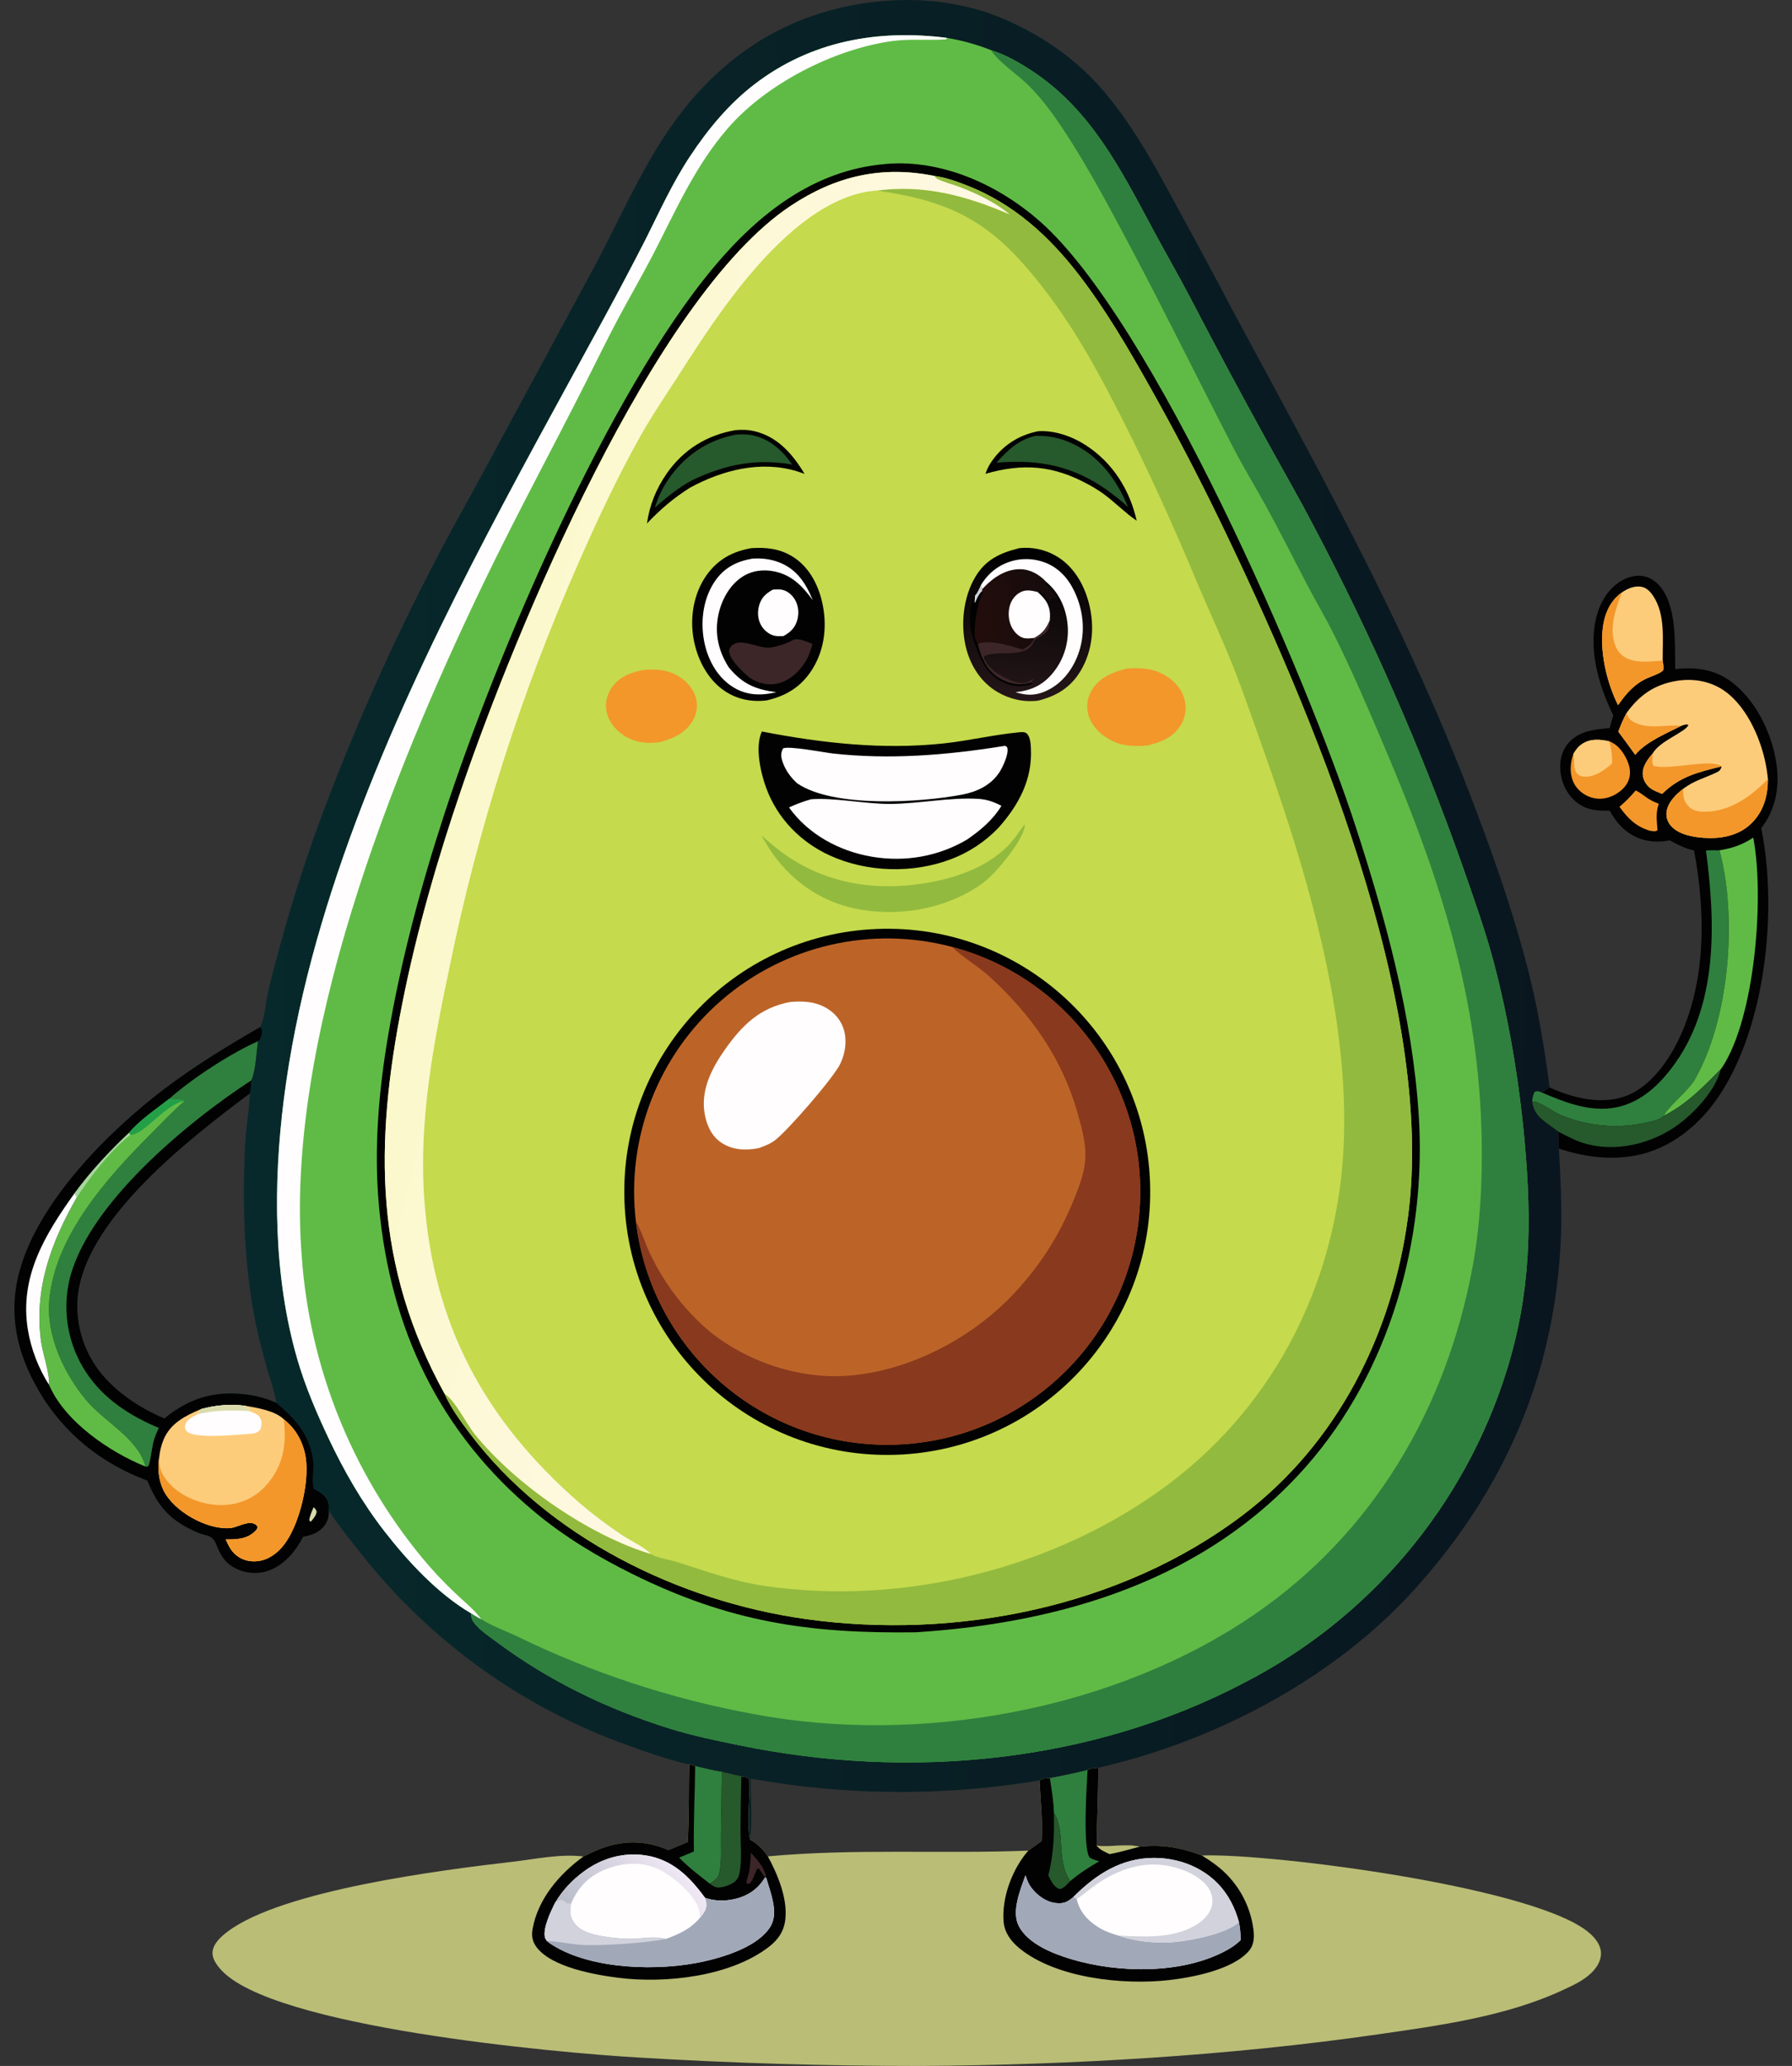 <svg width="105" height="121" viewBox="0 0 105 121" fill="none" xmlns="http://www.w3.org/2000/svg">
<rect x="0" y="0" width="105" height="121" fill="#333333" stroke="none"/>
<g clip-path="url(#clip0_1446_652)">
<path d="M91.343 67.275C91.289 66.95 91.37 66.621 91.313 66.282C91.073 66.108 90.835 65.932 90.596 65.754C90.116 65.391 89.857 65.11 89.772 64.498C89.8 64.294 89.823 64.134 89.919 63.949C90.124 63.873 90.157 63.917 90.355 63.993C90.515 63.915 90.654 63.798 90.797 63.692C90.52 61.551 90.176 59.437 89.666 57.339C88.705 53.383 87.174 49.168 85.683 45.379C81.983 35.977 77.063 27.172 72.288 18.293C71.236 16.294 70.168 14.303 69.08 12.321C67.791 9.932 66.511 7.537 64.761 5.445C63.156 3.526 61.125 2.107 58.835 1.12C55.129 -0.478 50.601 -0.286 46.895 1.195C44.195 2.272 41.913 4.089 40.108 6.35C37.769 9.28 36.358 12.839 34.565 16.107L28.009 28.224C27.366 29.428 26.68 30.608 26.047 31.814C23.432 36.73 21.124 41.805 19.141 47.008C18.062 49.834 17.128 52.715 16.341 55.636C16.115 56.48 15.877 57.323 15.69 58.176C15.564 58.748 15.522 59.548 15.282 60.071C15.269 60.101 15.254 60.129 15.24 60.158C13.333 61.26 11.447 62.408 9.687 63.737C6.37 66.241 2.239 70.377 1.136 74.491C0.467 76.994 0.999 79.275 2.287 81.476C3.741 83.958 5.951 85.716 8.638 86.716C9.278 88.302 10.022 89.082 11.582 89.758C12.094 89.98 12.435 89.865 12.664 90.433C12.961 91.167 13.222 91.62 13.997 91.941C14.588 92.188 15.299 92.181 15.887 91.929C16.722 91.569 17.358 90.801 17.757 90.002C18.247 89.917 18.735 89.746 19.032 89.317C19.22 89.046 19.276 88.767 19.255 88.442C19.788 89.304 20.449 90.094 21.078 90.89C25.143 96.089 30.604 100.024 36.823 102.234C37.932 102.635 39.043 103.031 40.194 103.298C40.297 103.322 40.265 103.314 40.387 103.328L40.73 103.439C41.248 103.554 41.777 103.701 42.3 103.777C42.681 103.867 43.06 103.962 43.441 104.048C43.641 104.084 43.776 104.065 43.908 104.225C43.961 105.271 43.744 106.785 43.944 107.741C44.096 106.61 43.985 105.325 43.986 104.179C44.838 104.301 45.678 104.461 46.534 104.56C51.314 105.165 56.156 105.069 60.908 104.274C61.122 104.151 61.274 104.145 61.518 104.143C62.258 104.006 62.993 103.85 63.725 103.674C63.893 103.557 64.149 103.553 64.344 103.537C71.218 101.965 78.192 98.306 82.94 93.027C88.237 87.137 91.147 80.337 91.461 72.403C91.529 70.693 91.434 68.981 91.343 67.275ZM16.184 82.164C15.587 81.886 14.938 81.728 14.284 81.659C12.465 81.465 11.036 81.931 9.63 83.08C8.193 82.476 6.742 81.52 5.791 80.268C4.819 78.989 4.356 77.301 4.579 75.707C5.204 71.225 11.208 66.603 14.641 64.035L14.638 64.109C14.599 65.036 14.424 65.956 14.374 66.885C14.195 70.123 14.276 73.517 14.834 76.716C15.036 77.88 15.324 79.007 15.644 80.143C15.826 80.783 16.103 81.507 16.184 82.164Z" fill="url(#paint0_linear_1446_652)"/>
<path d="M19.255 88.442C19.276 88.767 19.22 89.046 19.032 89.317C18.735 89.746 18.247 89.917 17.757 90.002C17.358 90.8 16.722 91.569 15.887 91.928C15.299 92.181 14.588 92.188 13.997 91.941C13.222 91.619 12.961 91.167 12.665 90.433C12.435 89.865 12.094 89.98 11.583 89.758C10.022 89.081 9.278 88.302 8.638 86.716C5.951 85.716 3.741 83.958 2.288 81.476C1 79.275 0.467 76.993 1.136 74.491C2.239 70.377 6.37 66.241 9.687 63.737C11.447 62.408 13.333 61.26 15.24 60.158C15.36 60.292 15.346 60.328 15.335 60.509C15.327 60.669 15.285 60.823 15.17 60.941C15.154 60.959 15.133 60.972 15.114 60.989C15.021 61.69 14.992 62.625 14.732 63.27C14.704 63.523 14.689 63.786 14.641 64.035C11.208 66.603 5.204 71.225 4.579 75.707C4.356 77.301 4.819 78.989 5.791 80.268C6.743 81.52 8.193 82.476 9.63 83.079C11.036 81.931 12.465 81.465 14.285 81.659C14.938 81.728 15.588 81.886 16.184 82.164C17.305 83.081 18.205 84.126 18.351 85.626C18.398 86.115 18.241 86.749 18.394 87.209C18.793 87.431 19.157 87.616 19.247 88.115C19.268 88.229 19.258 88.218 19.252 88.32C19.249 88.36 19.24 88.404 19.255 88.442Z" fill="#020202"/>
<path d="M15.114 60.989C15.021 61.69 14.992 62.625 14.732 63.27C11.025 65.681 4.953 70.659 4.027 75.148C3.661 76.966 4.032 78.856 5.061 80.399C6.086 81.946 7.624 82.926 9.306 83.631C9.175 83.913 9.057 84.186 8.979 84.488C8.921 84.716 8.79 85.725 8.706 85.836C8.683 85.867 8.646 85.887 8.616 85.913L8.523 85.893C8.106 84.262 6.134 83.279 5.087 82.044C3.771 80.493 2.712 78.261 2.885 76.184C3.201 72.416 6.254 68.996 8.801 66.451C9.465 65.788 10.103 65.09 10.821 64.484C10.657 64.354 10.135 64.378 9.91 64.359C11.214 63.194 13.513 61.688 15.113 60.987L15.114 60.989Z" fill="#2F803E"/>
<path d="M7.546 66.357C8.193 65.597 9.127 64.972 9.911 64.36C10.136 64.378 10.658 64.354 10.822 64.485C10.105 65.091 9.466 65.789 8.802 66.452C6.254 68.997 3.203 72.418 2.887 76.185C2.713 78.261 3.772 80.494 5.088 82.045C6.136 83.28 8.108 84.263 8.524 85.894C6.428 85.046 3.802 83.27 2.879 81.116C2.899 80.326 2.515 79.359 2.407 78.562C1.986 75.474 2.997 72.767 4.504 70.125L4.371 69.886C5.304 68.613 6.402 67.442 7.546 66.36V66.357Z" fill="#60BB46"/>
<path d="M7.546 66.357C8.193 65.597 9.127 64.972 9.911 64.36C10.136 64.378 10.658 64.354 10.822 64.485C9.698 64.633 8.395 66.523 7.64 66.462L7.545 66.357H7.546Z" fill="#239F48"/>
<path d="M7.546 66.358L7.641 66.462C6.463 67.387 5.323 68.878 4.504 70.123L4.371 69.884C5.304 68.611 6.402 67.44 7.546 66.358Z" fill="#A9D6A1"/>
<path d="M2.877 81.114C2.263 80.165 1.817 79.003 1.634 77.888C1.124 74.778 2.632 72.309 4.37 69.884L4.503 70.123C2.995 72.765 1.985 75.471 2.405 78.559C2.514 79.357 2.898 80.323 2.877 81.114Z" fill="#FFFDFE"/>
<path d="M11.778 82.529C12.652 82.292 13.478 82.223 14.377 82.334C15.059 82.453 16.12 82.62 16.631 83.128C17.369 83.699 17.815 84.557 17.929 85.478C18.108 86.915 17.532 89.325 16.642 90.472C16.268 90.956 15.753 91.348 15.132 91.43C14.657 91.492 14.202 91.385 13.829 91.077C13.527 90.828 13.382 90.51 13.226 90.16C13.852 90.159 14.431 90.16 14.926 89.701C15.018 89.615 15.056 89.565 15.097 89.45C15.032 89.311 15.011 89.291 14.859 89.232C14.48 89.084 13.881 89.469 13.476 89.499C12.099 89.602 10.177 88.509 9.577 87.285C9.293 86.703 9.225 85.985 9.329 85.346C9.363 85.005 9.45 84.638 9.581 84.323C9.988 83.349 10.865 82.915 11.776 82.528L11.778 82.529Z" fill="#FDCC7B"/>
<path d="M16.631 83.128C17.369 83.699 17.815 84.557 17.929 85.478C18.108 86.915 17.532 89.326 16.642 90.473C16.268 90.957 15.753 91.348 15.132 91.43C14.657 91.492 14.202 91.385 13.829 91.077C13.527 90.828 13.382 90.51 13.226 90.161C13.852 90.159 14.431 90.161 14.926 89.701C15.018 89.616 15.056 89.566 15.097 89.45C15.032 89.311 15.011 89.292 14.859 89.232C14.48 89.084 13.881 89.469 13.476 89.499C12.099 89.602 10.177 88.509 9.577 87.285C9.293 86.704 9.225 85.985 9.329 85.346C9.331 85.478 9.336 85.609 9.346 85.741C9.385 86.287 9.817 86.834 10.223 87.174C11.044 87.861 12.259 88.241 13.326 88.132C14.322 88.031 15.135 87.585 15.757 86.801C16.644 85.685 16.786 84.503 16.63 83.128H16.631Z" fill="#F3972A"/>
<path d="M11.778 82.529C12.652 82.292 13.478 82.223 14.377 82.334L14.598 82.509L14.579 82.641C14.822 82.727 15.116 82.816 15.25 83.058C15.362 83.26 15.327 83.527 15.25 83.731C15.055 83.959 14.836 83.962 14.556 83.982C13.83 84.035 11.357 84.293 10.933 83.816C10.827 83.696 10.814 83.558 10.867 83.41C10.968 83.131 11.307 82.967 11.554 82.841L11.776 82.528L11.778 82.529Z" fill="#FFFDFE"/>
<path d="M11.778 82.529C12.652 82.292 13.478 82.223 14.377 82.334L14.598 82.509L14.579 82.641C13.595 82.59 12.51 82.578 11.555 82.842L11.778 82.529Z" fill="#D9DBAB"/>
<path d="M18.375 88.276C18.473 88.356 18.506 88.412 18.555 88.527C18.529 88.766 18.367 88.928 18.224 89.111C18.146 89.102 18.186 89.118 18.119 89.035C18.159 88.761 18.266 88.528 18.375 88.276Z" fill="#D9DBAB"/>
<path d="M27.608 94.494C25.676 93.367 23.909 91.465 22.541 89.706C21.215 88.002 20.155 86.154 19.236 84.205C18.532 82.713 17.879 81.183 17.418 79.597C16.012 74.752 16 69.353 16.63 64.385C17.334 58.837 18.881 53.398 20.834 48.17C24.705 37.815 30.177 28.211 35.448 18.526C36.266 17.023 37.065 15.508 37.845 13.985C38.661 12.351 39.415 10.691 40.425 9.164C41.47 7.583 42.697 6.093 44.209 4.935C47.511 2.402 51.427 1.702 55.483 2.219C56.389 2.373 57.215 2.6 58.069 2.937C58.95 3.21 59.776 3.692 60.539 4.2C63.915 6.449 65.662 9.9 67.517 13.362C68.257 14.744 69.041 16.1 69.769 17.488C71.225 20.289 72.716 23.072 74.242 25.837C75.112 27.426 76.024 28.997 76.864 30.602C80.325 37.136 83.297 43.917 85.755 50.89C86.388 52.719 87.048 54.548 87.54 56.421C88.43 59.809 89.022 63.397 89.335 66.884C89.761 71.622 89.7 75.718 88.276 80.289C85.803 88.193 80.261 94.776 72.893 98.557C63.893 103.278 53.23 104.248 43.359 102.226C41.968 101.941 40.582 101.657 39.225 101.234C35.584 100.098 32.167 98.446 29.102 96.167C28.706 95.872 27.883 95.325 27.67 94.865C27.609 94.734 27.608 94.631 27.606 94.49L27.608 94.494Z" fill="#60BB46"/>
<path d="M58.072 2.939C58.953 3.213 59.778 3.694 60.542 4.203C63.917 6.452 65.665 9.902 67.52 13.366C68.26 14.748 69.044 16.105 69.772 17.492C71.228 20.293 72.719 23.076 74.244 25.841C75.115 27.43 76.027 29.001 76.866 30.606C80.328 37.139 83.299 43.921 85.757 50.894C86.391 52.722 87.051 54.551 87.543 56.425C88.432 59.813 89.025 63.401 89.338 66.888C89.764 71.626 89.703 75.722 88.279 80.293C85.806 88.197 80.264 94.779 72.895 98.561C63.896 103.281 53.233 104.252 43.361 102.229C41.971 101.945 40.585 101.661 39.228 101.238C35.586 100.102 32.17 98.45 29.104 96.171C28.709 95.876 27.886 95.329 27.673 94.869C27.612 94.737 27.61 94.634 27.609 94.493C27.803 94.609 27.995 94.733 28.197 94.832C28.806 95.227 29.632 95.518 30.292 95.834C34.682 97.975 39.344 99.507 44.149 100.388C53.847 102.219 65.262 100.185 73.454 94.588C80.488 89.784 84.741 82.491 86.286 74.187C86.74 71.744 86.86 69.198 86.816 66.717C86.671 58.453 84.369 51.395 81.175 43.873C80.212 41.607 79.24 39.317 78.138 37.114C77.67 36.178 77.133 35.278 76.647 34.353C75.826 32.796 75.044 31.216 74.195 29.673C73.55 28.501 72.849 27.358 72.235 26.167C70.216 22.263 68.28 18.316 66.22 14.435C65.062 12.253 63.896 10.056 62.559 7.977C61.896 6.947 61.126 5.847 60.25 4.985C59.708 4.451 58.489 3.593 58.123 3.019C58.105 2.992 58.089 2.964 58.072 2.935V2.939Z" fill="#2F803E"/>
<path d="M27.608 94.494C25.676 93.367 23.909 91.465 22.541 89.706C21.215 88.002 20.155 86.154 19.236 84.205C18.532 82.713 17.879 81.183 17.418 79.597C16.012 74.752 16 69.353 16.63 64.385C17.334 58.837 18.881 53.398 20.834 48.17C24.705 37.815 30.177 28.211 35.448 18.526C36.266 17.023 37.065 15.508 37.845 13.985C38.661 12.351 39.415 10.691 40.425 9.164C41.47 7.583 42.697 6.093 44.209 4.935C47.511 2.402 51.427 1.702 55.483 2.219L55.445 2.305C54.374 2.378 53.28 2.259 52.216 2.413C48.802 2.905 44.887 4.923 42.636 7.523C40.67 9.794 39.565 12.415 38.195 15.041C37.549 16.277 36.848 17.484 36.192 18.714C35.547 19.926 34.948 21.165 34.328 22.39C32.334 26.341 30.217 30.236 28.299 34.223C22.922 45.399 16.699 60.945 17.675 73.529C18.125 80.02 20.59 86.207 24.727 91.229C25.339 91.969 25.997 92.671 26.697 93.33C27.19 93.805 27.799 94.277 28.196 94.833C27.993 94.734 27.802 94.609 27.608 94.494Z" fill="#FFFDFE"/>
<path d="M51.831 9.612C51.849 9.61 51.865 9.606 51.883 9.603C55.185 9.313 58.492 10.822 60.924 12.958C67.546 18.772 76.586 39.655 79.438 48.426C81.214 53.887 82.753 59.548 83.129 65.297C83.606 72.605 81.435 80.304 76.559 85.856C70.694 92.531 62.259 95.052 53.663 95.601C47.37 95.685 42.728 94.994 37.046 92.181C35.002 91.168 33.093 90.022 31.336 88.561C25.729 83.897 22.849 77.784 22.2 70.584C21.901 67.281 22.189 63.902 22.743 60.642C23.489 56.26 24.659 51.893 26.039 47.67C29.118 38.247 35.594 23.082 41.844 15.622C44.442 12.523 47.678 9.973 51.831 9.611V9.612Z" fill="#020202"/>
<path d="M26.053 81.635C21.911 74.129 21.938 67.023 23.565 58.807C24.408 54.546 25.634 50.313 27.037 46.206C30.182 36.999 38.277 17.412 46.318 12.063C48.944 10.317 51.649 9.68 54.748 10.305C55.402 10.389 56.057 10.628 56.667 10.865C59.378 11.924 61.477 13.833 63.229 16.113C64.785 18.139 66.094 20.378 67.345 22.602C68.802 25.19 70.158 27.782 71.453 30.454C76.842 41.576 84.182 58.878 82.49 71.341C81.564 78.162 78.355 84.541 72.817 88.737C65.68 94.145 55.985 96.054 47.209 94.824C39.765 93.78 32.102 90.026 27.518 83.942C26.985 83.234 26.405 82.448 26.051 81.634L26.053 81.635Z" fill="#C5DA4D"/>
<path d="M54.748 10.305C55.402 10.389 56.057 10.628 56.667 10.865C59.378 11.924 61.477 13.833 63.229 16.113C64.785 18.139 66.094 20.378 67.345 22.602C68.802 25.19 70.158 27.782 71.453 30.454C76.842 41.576 84.182 58.878 82.49 71.341C81.564 78.162 78.355 84.541 72.817 88.737C65.68 94.145 55.985 96.054 47.209 94.825C39.765 93.781 32.102 90.026 27.518 83.942C26.985 83.234 26.405 82.448 26.051 81.634C26.663 82.01 27.327 83.391 27.823 84.005C30.198 86.939 34.514 89.926 38.15 91.022C38.577 91.276 39.18 91.331 39.656 91.481C41.369 92.022 42.944 92.606 44.739 92.875C52.863 94.088 61.809 91.888 68.396 86.981C74.008 82.8 77.487 76.672 78.482 69.775C79.685 61.432 76.846 51.858 74.076 44.046C73.468 42.33 72.878 40.598 72.203 38.906C71.544 37.256 70.783 35.644 70.097 34.005C68.743 30.772 67.334 27.643 65.744 24.514C64.446 21.962 63.133 19.519 61.4 17.225C58.463 13.335 56.249 11.835 51.371 11.163C54.168 10.793 56.603 11.463 59.153 12.556C58.306 11.847 57.213 11.326 56.183 10.94C55.778 10.788 55.302 10.675 54.921 10.477C54.842 10.437 54.8 10.374 54.747 10.306L54.748 10.305Z" fill="#92BA3E"/>
<path d="M26.053 81.635C21.911 74.129 21.938 67.023 23.565 58.807C24.408 54.546 25.634 50.313 27.037 46.206C30.182 36.999 38.277 17.412 46.318 12.063C48.944 10.317 51.649 9.68 54.748 10.305C54.801 10.373 54.843 10.435 54.922 10.476C55.303 10.674 55.779 10.786 56.184 10.938C57.215 11.325 58.307 11.845 59.155 12.554C56.605 11.461 54.17 10.792 51.373 11.162C48.577 11.349 46.02 13.698 44.263 15.709C42.602 17.61 41.203 19.73 39.846 21.851C39.071 23.063 38.256 24.248 37.548 25.502C36.164 27.95 34.967 30.533 33.837 33.109C30.512 40.655 28.001 48.535 26.347 56.614C25.403 61.094 24.538 65.568 24.857 70.175C25.368 77.564 28.391 83.173 33.946 88.016C34.744 88.7 35.585 89.335 36.461 89.916C36.976 90.26 37.732 90.594 38.151 91.02C34.515 89.925 30.2 86.939 27.825 84.004C27.328 83.391 26.664 82.008 26.053 81.633V81.635Z" fill="url(#paint1_linear_1446_652)"/>
<path d="M51.371 54.408C59.895 54.066 67.074 60.715 67.385 69.24C67.697 77.765 61.024 84.921 52.499 85.204C44.015 85.486 36.901 78.852 36.59 70.368C36.279 61.885 42.888 54.748 51.371 54.408Z" fill="#020202"/>
<path d="M37.259 71.538C36.68 66.66 38.555 61.812 42.266 58.592C45.977 55.372 51.041 54.199 55.788 55.46C63.008 57.377 67.674 64.363 66.679 71.767C65.684 79.169 59.338 84.677 51.869 84.618C44.4 84.56 38.141 78.955 37.261 71.538H37.259Z" fill="#BC6428"/>
<path d="M55.788 55.46C63.008 57.377 67.674 64.363 66.679 71.767C65.684 79.169 59.338 84.677 51.869 84.618C44.4 84.56 38.141 78.955 37.261 71.538C37.586 72.084 37.779 72.753 38.046 73.333C38.774 74.901 39.792 76.317 41.046 77.507C43.139 79.487 46.324 80.686 49.205 80.597C52.962 80.481 56.865 78.479 59.41 75.761C60.977 74.087 62.079 72.341 62.941 70.215C63.302 69.324 63.641 68.421 63.595 67.442C63.558 66.671 63.334 65.865 63.122 65.128C62.205 61.949 60.426 59.441 58.008 57.224C57.325 56.597 56.499 56.134 55.833 55.506C55.817 55.491 55.802 55.476 55.787 55.461L55.788 55.46Z" fill="#89391D"/>
<path d="M46.331 58.68C46.92 58.64 47.479 58.64 48.04 58.855C48.649 59.086 49.147 59.535 49.388 60.145C49.655 60.821 49.55 61.646 49.243 62.29C48.847 63.121 46.19 66.177 45.426 66.769C45.133 66.997 44.811 67.114 44.467 67.241C43.7 67.396 42.905 67.366 42.239 66.906C41.669 66.513 41.393 65.861 41.283 65.197C41.061 63.844 41.693 62.594 42.445 61.517C43.471 60.05 44.528 59.005 46.329 58.68H46.331Z" fill="#FFFDFE"/>
<path d="M44.64 42.843C48.165 43.525 51.727 43.925 55.312 43.539C56.758 43.383 58.185 43.04 59.624 42.899C59.804 42.881 60.054 42.832 60.187 42.986C60.376 43.205 60.391 43.565 60.405 43.84C60.496 45.657 59.686 47.16 58.501 48.483C57.73 49.29 56.788 49.915 55.745 50.312C53.509 51.172 50.805 51.1 48.626 50.106C46.907 49.321 45.554 47.935 44.896 46.153C44.565 45.255 44.225 43.742 44.64 42.843Z" fill="#020202"/>
<path d="M58.739 43.705L58.896 43.682C58.984 43.743 59.007 43.73 59.027 43.819C59.111 44.179 58.747 44.942 58.56 45.229C58.066 45.989 57.243 46.374 56.385 46.538C53.904 47.012 48.822 47.325 46.708 45.876C46.313 45.517 45.994 45.075 45.836 44.561C45.749 44.282 45.745 44.099 45.879 43.84C46.144 43.657 48.309 44.075 48.803 44.131C52.128 44.5 55.447 44.231 58.737 43.705H58.739Z" fill="#FFFDFE"/>
<path d="M47.506 46.814C48.818 46.699 50.708 47.091 52.147 47.084C53.837 47.076 55.673 46.687 57.323 46.788C57.837 46.82 58.231 46.963 58.679 47.197C58.161 48.036 57.461 48.621 56.657 49.176C54.967 50.167 53.035 50.502 51.097 50.178C49.19 49.859 47.361 48.875 46.23 47.29C46.652 47.1 47.059 46.942 47.505 46.816L47.506 46.814Z" fill="#FFFDFE"/>
<path d="M44.026 32.104C44.881 32.049 45.662 32.127 46.413 32.582C47.369 33.161 47.916 34.177 48.165 35.238C48.482 36.587 48.334 38.039 47.582 39.219C46.934 40.238 46.049 40.77 44.888 41.028C44.005 41.12 43.174 40.958 42.431 40.449C41.43 39.764 40.837 38.562 40.635 37.389C40.418 36.128 40.651 34.74 41.401 33.687C42.06 32.762 42.921 32.298 44.026 32.104Z" fill="#020202"/>
<path d="M44.079 32.719C44.613 32.679 45.163 32.742 45.662 32.94C46.708 33.353 47.217 34.167 47.625 35.156C47.033 34.342 46.403 33.677 45.367 33.466C44.706 33.331 44.031 33.422 43.467 33.801C42.734 34.291 42.274 35.152 42.094 36.001C41.861 37.103 42.097 38.146 42.7 39.084C43.504 40.062 44.249 40.372 45.483 40.544L45.363 40.57C44.461 40.762 43.634 40.708 42.849 40.175C41.965 39.575 41.443 38.557 41.252 37.523C41.03 36.321 41.215 34.977 41.939 33.97C42.478 33.222 43.192 32.873 44.077 32.719H44.079Z" fill="#FFFDFE"/>
<path d="M46.545 37.449C46.896 37.396 47.28 37.594 47.608 37.713C47.514 38.049 47.415 38.38 47.238 38.682C46.874 39.298 46.302 39.85 45.592 40.025C44.994 40.172 44.434 40.01 43.921 39.694C43.558 39.381 42.86 38.746 42.745 38.268C42.709 38.118 42.699 38.067 42.779 37.94C43.249 37.195 44.489 38.063 45.201 37.919C45.241 37.911 45.28 37.902 45.319 37.895C45.783 37.807 46.125 37.662 46.544 37.45L46.545 37.449Z" fill="#3D2628"/>
<path d="M45.287 34.531C45.472 34.52 45.666 34.504 45.849 34.546C46.176 34.623 46.454 34.884 46.609 35.175C46.8 35.538 46.825 35.982 46.698 36.371C46.557 36.805 46.29 37.043 45.9 37.255C45.746 37.26 45.584 37.27 45.432 37.244C45.098 37.187 44.796 36.947 44.621 36.664C44.395 36.298 44.365 35.843 44.487 35.437C44.625 34.979 44.883 34.76 45.287 34.531Z" fill="#FFFDFE"/>
<path d="M59.725 32.105C60.448 32.026 61.176 32.172 61.812 32.523C62.857 33.096 63.495 34.168 63.793 35.293C64.151 36.642 64.041 38.077 63.318 39.289C62.738 40.263 61.906 40.769 60.825 41.036C59.997 41.138 59.176 40.956 58.456 40.536C57.509 39.984 56.891 39.042 56.618 37.995C56.264 36.638 56.428 34.985 57.156 33.775C57.765 32.761 58.627 32.376 59.725 32.105Z" fill="url(#paint2_linear_1446_652)"/>
<path d="M57.56 34.501C57.606 34.451 57.651 34.401 57.699 34.352C58.26 33.783 58.977 33.319 59.806 33.338C60.382 33.352 60.916 33.659 61.298 34.08L61.266 34.2C61.498 34.455 61.807 34.73 61.952 35.044L61.892 35.111L61.747 35.014C61.641 35.069 61.541 35.13 61.441 35.194L61.362 35.092C61.228 34.92 61.084 34.706 60.87 34.637L60.791 34.668C61.218 35.048 61.489 35.372 61.522 35.96C61.529 36.093 61.518 36.22 61.506 36.352C61.506 36.658 61.457 36.878 61.226 37.096C61.122 37.195 60.656 37.427 60.62 37.51C60.49 37.805 60.323 37.992 60.017 38.11C59.27 38.395 58.368 38.109 57.653 38.43L57.666 38.571C57.937 39.17 58.602 39.585 59.2 39.828C59.491 39.947 59.91 40.071 60.216 39.935C60.321 39.889 60.422 39.812 60.516 39.747L60.544 39.79L60.455 39.959L60.486 40.046C59.994 40.244 59.425 40.216 58.932 40.023C58.189 39.732 57.73 39.18 57.414 38.465C56.884 37.266 56.568 36.124 57.067 34.848L57.124 34.88C57.282 34.729 57.372 34.467 57.469 34.271L57.559 34.498L57.56 34.501Z" fill="url(#paint3_linear_1446_652)"/>
<path d="M60.618 37.361C60.439 37.38 60.231 37.408 60.052 37.381C59.788 37.342 59.557 37.142 59.404 36.935C59.137 36.574 59.056 36.09 59.128 35.652C59.19 35.284 59.373 34.956 59.69 34.745C60.06 34.501 60.387 34.577 60.792 34.669C61.22 35.049 61.491 35.373 61.523 35.962C61.53 36.094 61.519 36.222 61.507 36.353C61.283 36.847 61.091 37.096 60.618 37.359V37.361Z" fill="#FFFDFE"/>
<path d="M57.471 34.274L57.56 34.501L57.544 34.623C57.558 34.744 57.573 34.747 57.514 34.861C57.289 35.293 57.006 36.915 57.136 37.38C57.17 37.498 57.236 37.606 57.297 37.712C57.386 38.007 57.455 38.342 57.601 38.613L57.669 38.573C57.94 39.172 58.604 39.587 59.202 39.83C59.494 39.949 59.913 40.072 60.219 39.937C60.323 39.891 60.425 39.813 60.519 39.748L60.547 39.791L60.458 39.961L60.489 40.048C59.997 40.246 59.427 40.217 58.935 40.025C58.192 39.733 57.733 39.181 57.417 38.467C56.886 37.267 56.571 36.126 57.07 34.85L57.127 34.881C57.285 34.73 57.375 34.469 57.472 34.272L57.471 34.274Z" fill="#020202"/>
<path d="M57.6 38.615L57.667 38.574C57.939 39.173 58.603 39.588 59.201 39.831C59.492 39.95 59.911 40.073 60.218 39.938C60.322 39.892 60.424 39.815 60.517 39.749L60.546 39.793L60.456 39.962C59.923 40.133 59.462 40.111 58.938 39.908C58.321 39.668 57.864 39.218 57.601 38.615H57.6Z" fill="#3D2628"/>
<path d="M57.471 34.274L57.56 34.501L57.544 34.623C57.521 34.645 57.498 34.665 57.476 34.687C57.325 34.838 57.231 35.091 57.139 35.284L57.068 35.248L57.103 35.3L57.127 34.881C57.285 34.73 57.375 34.469 57.472 34.272L57.471 34.274Z" fill="#D1D2DC"/>
<path d="M61.506 36.355C61.506 36.661 61.457 36.881 61.226 37.099C61.122 37.198 60.656 37.43 60.62 37.513C60.49 37.808 60.323 37.995 60.017 38.113C59.27 38.398 58.368 38.112 57.653 38.433L57.666 38.574L57.598 38.615C57.452 38.344 57.384 38.009 57.295 37.713C58.016 37.423 59.21 37.847 59.932 38.045C60.252 37.847 60.467 37.72 60.615 37.362C61.088 37.099 61.281 36.848 61.504 36.356L61.506 36.355Z" fill="#3D2628"/>
<path d="M57.471 34.273C57.738 33.84 58.061 33.487 58.495 33.213C59.218 32.762 60.097 32.629 60.921 32.849C61.729 33.057 62.352 33.578 62.769 34.292C63.41 35.391 63.627 36.73 63.288 37.962C63.02 38.941 62.411 39.871 61.504 40.364C60.803 40.743 60.235 40.77 59.501 40.541C60.374 40.446 61.042 40.167 61.628 39.49C62.322 38.688 62.657 37.636 62.554 36.581C62.465 35.614 62.055 34.707 61.3 34.08C60.917 33.659 60.383 33.352 59.807 33.338C58.978 33.319 58.261 33.783 57.7 34.352C57.653 34.401 57.608 34.451 57.562 34.501L57.472 34.273H57.471Z" fill="#FFFDFE"/>
<path d="M66.023 39.154C66.832 39.101 67.544 39.131 68.268 39.554C68.823 39.878 69.273 40.386 69.418 41.022C69.538 41.542 69.439 42.089 69.144 42.534C68.691 43.217 67.959 43.503 67.19 43.667C66.514 43.714 65.871 43.715 65.237 43.426C64.608 43.14 64.015 42.609 63.793 41.939C63.634 41.449 63.69 40.915 63.946 40.468C64.389 39.679 65.195 39.368 66.022 39.154H66.023Z" fill="#F3972A"/>
<path d="M60.033 48.28C60.036 48.322 60.047 48.364 60.041 48.406C59.918 49.261 58.349 51.161 57.6 51.71C55.605 53.17 52.94 53.678 50.52 53.292C48.332 52.942 46.55 51.778 45.266 49.987C45.031 49.641 44.82 49.292 44.621 48.925C44.999 49.276 45.395 49.607 45.809 49.916C48.257 51.713 51.148 52.209 54.117 51.741C55.874 51.465 57.711 50.864 59.007 49.591C59.395 49.211 59.712 48.719 60.032 48.281L60.033 48.28Z" fill="#92BA3E"/>
<path d="M37.796 39.225C38.452 39.191 39.075 39.227 39.666 39.551C40.178 39.832 40.62 40.311 40.775 40.884C40.901 41.348 40.825 41.821 40.578 42.23C40.154 42.937 39.432 43.266 38.666 43.464C37.909 43.582 37.181 43.489 36.53 43.059C36.04 42.735 35.645 42.232 35.536 41.646C35.448 41.169 35.566 40.678 35.84 40.28C36.299 39.612 37.029 39.352 37.793 39.225H37.796Z" fill="#F3972A"/>
<path d="M43.086 25.193C43.469 25.16 43.832 25.165 44.208 25.255C45.57 25.578 46.457 26.609 47.144 27.758C46.995 27.701 46.843 27.648 46.691 27.6C44.576 26.956 42.32 27.535 40.44 28.558C39.485 29.153 38.677 29.844 37.906 30.662C38.065 29.577 38.446 28.619 39.077 27.717C40.056 26.323 41.415 25.485 43.086 25.193Z" fill="#020202"/>
<path d="M43.088 25.462C43.408 25.426 43.748 25.427 44.064 25.489C45.081 25.687 45.844 26.379 46.413 27.206C44.296 26.84 42.536 27.198 40.605 28.101C39.782 28.536 39.062 29.115 38.371 29.733L38.391 29.668L38.428 29.559C38.599 29.035 38.828 28.572 39.137 28.114C40.085 26.71 41.423 25.788 43.086 25.462H43.088Z" fill="#26592C"/>
<path d="M60.826 25.256C61.792 25.198 62.789 25.544 63.595 26.059C65.186 27.077 66.194 28.676 66.603 30.498C65.906 30.022 65.302 29.39 64.61 28.891C64.345 28.705 64.068 28.535 63.782 28.38C61.725 27.252 59.955 27.116 57.741 27.751C57.819 27.527 57.911 27.317 58.042 27.118C58.701 26.117 59.656 25.491 60.826 25.256Z" fill="#020202"/>
<path d="M60.669 25.528C61.361 25.505 62.018 25.629 62.655 25.899C64.349 26.615 65.418 28.045 66.099 29.703C65.738 29.355 65.341 29.059 64.944 28.756C62.889 27.279 60.868 26.889 58.387 27.099C59.054 26.359 59.656 25.764 60.668 25.529L60.669 25.528Z" fill="#26592C"/>
<path d="M93.809 114.41C93.809 114.876 93.529 115.287 93.198 115.593C92.734 116.023 92.166 116.278 91.601 116.542C88.244 118.108 84.346 118.629 80.711 119.153C72.011 120.407 62.794 120.939 54.008 121C48.444 121.003 42.88 120.837 37.327 120.501C32.7 120.229 15.865 118.736 12.909 115.322C12.674 115.051 12.42 114.698 12.454 114.32C12.499 113.82 12.961 113.413 13.337 113.13C16.573 110.693 25.925 109.517 30.018 109.042C31.341 108.889 32.867 108.56 34.184 108.733C34.492 108.576 34.801 108.431 35.123 108.303C36.482 107.766 37.815 107.766 39.168 108.356L40.297 107.882C40.39 106.367 40.348 104.845 40.387 103.328L40.73 103.439C41.248 103.554 41.777 103.7 42.3 103.776C42.681 103.867 43.06 103.962 43.441 104.048C43.641 104.084 43.776 104.065 43.908 104.225C43.961 105.27 43.744 106.785 43.944 107.741C44.415 108.006 44.686 108.287 44.991 108.724C50.05 108.254 55.18 108.589 60.252 108.389L61.032 107.826C61.107 106.664 60.97 105.437 60.908 104.274C61.122 104.151 61.274 104.145 61.518 104.142C62.258 104.006 62.993 103.85 63.725 103.673C63.893 103.557 64.149 103.553 64.345 103.536C64.353 105.06 64.275 106.576 64.255 108.097C65.092 108.195 65.965 107.964 66.782 108.157C68.137 108.014 69.156 108.206 70.424 108.673L70.479 108.671C74.449 108.536 90.395 110.552 93.243 113.316C93.54 113.602 93.811 113.98 93.809 114.41Z" fill="#BABD76"/>
<path d="M46.02 112.368C45.951 113.077 45.622 113.581 45.067 114.012C42.803 115.769 38.995 116.18 36.244 115.837C34.877 115.666 32.304 115.218 31.43 114.029C31.194 113.71 31.135 113.381 31.203 112.991C31.512 111.221 32.782 109.75 34.184 108.733C34.492 108.576 34.801 108.431 35.123 108.303C36.482 107.766 37.815 107.766 39.168 108.356L40.297 107.882C40.39 106.367 40.348 104.845 40.387 103.328L40.73 103.439C41.248 103.554 41.777 103.7 42.3 103.776C42.681 103.867 43.06 103.962 43.441 104.048C43.641 104.084 43.776 104.065 43.908 104.225C43.961 105.27 43.744 106.785 43.944 107.741C44.415 108.006 44.686 108.287 44.991 108.724C45.56 109.767 46.138 111.153 46.02 112.368Z" fill="#020202"/>
<path d="M40.731 103.438C41.249 103.553 41.777 103.701 42.301 103.775L42.246 107.559C42.236 108.238 42.297 109.004 42.159 109.667C42.124 109.834 42.072 109.94 41.947 110.059C41.842 110.161 41.713 110.243 41.592 110.326C40.977 109.845 40.334 109.362 39.793 108.798L40.658 108.436C40.626 106.781 40.719 105.097 40.733 103.438H40.731Z" fill="#2F803E"/>
<path d="M42.3 103.775C42.68 103.866 43.06 103.962 43.441 104.046C43.409 105.097 43.391 106.148 43.389 107.198C43.391 107.945 43.463 108.76 43.367 109.498C43.333 109.757 43.288 109.984 43.093 110.172C42.877 110.379 42.361 110.561 42.064 110.548C41.878 110.54 41.736 110.428 41.592 110.325C41.714 110.242 41.842 110.159 41.947 110.058C42.072 109.938 42.124 109.833 42.159 109.666C42.297 109.003 42.236 108.237 42.246 107.558L42.301 103.774L42.3 103.775Z" fill="#26592C"/>
<path d="M32.545 111.411C32.97 110.698 33.527 110.115 34.193 109.62C35.247 108.838 36.529 108.462 37.837 108.668C39.403 108.915 40.411 109.921 41.307 111.149C41.85 111.347 42.478 111.351 43.036 111.225C43.816 111.047 44.408 110.65 44.82 109.966L44.896 109.975C45.129 110.825 45.641 111.994 45.153 112.817C44.461 113.983 42.513 114.59 41.27 114.872C38.668 115.463 34.681 115.378 32.359 113.909C32.251 113.84 32.148 113.771 32.052 113.686C32.003 113.622 31.953 113.547 31.933 113.47C31.793 112.932 32.297 111.892 32.543 111.411H32.545Z" fill="#FFFDFE"/>
<path d="M44.82 109.967L44.896 109.976C45.129 110.826 45.641 111.995 45.153 112.818C44.461 113.984 42.513 114.591 41.27 114.873C38.668 115.464 34.681 115.379 32.359 113.911C32.251 113.842 32.148 113.772 32.052 113.687C32.003 113.623 31.953 113.549 31.933 113.471C31.793 112.933 32.297 111.893 32.543 111.412C32.711 111.323 32.793 111.233 32.989 111.31C33.035 111.328 33.089 111.374 33.13 111.401C33.242 111.477 33.231 111.491 33.37 111.473L33.447 111.52C33.385 111.957 33.38 112.246 33.642 112.617C34.062 113.212 34.972 113.36 35.647 113.454C36.085 113.515 36.531 113.553 36.973 113.55C37.625 113.545 38.387 113.374 39.011 113.566C39.818 113.259 40.44 112.994 41.015 112.322C41.119 112.194 41.226 112.064 41.301 111.916C41.444 111.634 41.392 111.439 41.305 111.152C41.847 111.35 42.475 111.354 43.033 111.228C43.813 111.05 44.405 110.653 44.818 109.968L44.82 109.967Z" fill="#A1A8B8"/>
<path d="M32.545 111.411C32.713 111.321 32.796 111.232 32.991 111.309C33.037 111.327 33.092 111.373 33.132 111.4C33.245 111.476 33.234 111.489 33.372 111.472L33.45 111.519C33.387 111.956 33.383 112.244 33.645 112.616C34.065 113.211 34.975 113.359 35.65 113.452C36.088 113.513 36.534 113.551 36.976 113.549C37.628 113.543 38.39 113.372 39.014 113.565C37.827 113.797 35.281 113.977 34.057 113.907C33.391 113.869 32.712 113.696 32.053 113.686C32.004 113.622 31.954 113.547 31.934 113.47C31.794 112.932 32.298 111.892 32.544 111.411H32.545Z" fill="#D1D2DC"/>
<path d="M32.545 111.411C32.97 110.698 33.527 110.115 34.193 109.62C35.247 108.838 36.529 108.462 37.837 108.668C39.403 108.915 40.411 109.921 41.307 111.149C41.394 111.437 41.447 111.633 41.303 111.914C41.229 112.062 41.122 112.19 41.017 112.319C41.005 112.147 40.998 111.963 40.944 111.797C40.655 110.9 39.349 109.827 38.524 109.448C37.6 109.022 36.472 109.095 35.539 109.461C34.504 109.867 33.883 110.509 33.448 111.518L33.371 111.47C33.231 111.488 33.242 111.473 33.131 111.399C33.09 111.371 33.036 111.325 32.99 111.308C32.795 111.23 32.712 111.32 32.544 111.409L32.545 111.411Z" fill="url(#paint4_linear_1446_652)"/>
<path d="M44.82 109.967C44.705 109.788 44.593 109.608 44.465 109.437L44.361 109.458C44.22 109.728 44.122 110.155 43.89 110.341L43.753 110.315C43.73 110.15 43.749 110.129 43.799 109.976C43.955 109.503 43.981 109.008 43.995 108.513C44.381 108.931 44.809 109.388 44.895 109.975L44.819 109.965L44.82 109.967Z" fill="#3D2628"/>
<path d="M73.188 114.25C72.253 115.357 69.875 115.813 68.51 115.969C65.836 116.274 61.873 115.871 59.717 114.095C59.242 113.703 58.861 113.193 58.806 112.564C58.683 111.134 59.319 109.456 60.252 108.389L61.032 107.826C61.107 106.664 60.97 105.437 60.908 104.274C61.122 104.151 61.274 104.145 61.518 104.142C62.258 104.005 62.993 103.85 63.725 103.673C63.893 103.557 64.149 103.553 64.345 103.536C64.353 105.06 64.275 106.576 64.255 108.097C65.092 108.195 65.965 107.964 66.782 108.157C68.137 108.014 69.156 108.206 70.424 108.673C70.688 108.839 70.948 109.008 71.198 109.195C72.453 110.117 73.268 111.519 73.451 113.066C73.501 113.475 73.466 113.923 73.188 114.25Z" fill="#020202"/>
<path d="M61.518 104.141C62.258 104.005 62.993 103.848 63.724 103.672C63.679 104.489 63.425 108.314 63.856 108.802C64.041 108.902 64.21 108.958 64.412 109.011C63.815 109.351 63.241 109.725 62.714 110.169C61.857 108.981 62.463 107.285 61.75 106.164C61.74 105.498 61.613 104.801 61.518 104.141Z" fill="#2F803E"/>
<path d="M61.75 106.164C62.463 107.285 61.857 108.983 62.714 110.169C62.508 110.367 62.372 110.582 62.087 110.642C61.727 110.521 61.591 110.157 61.426 109.843C61.739 108.557 61.779 107.479 61.75 106.163V106.164Z" fill="#26592C"/>
<path d="M64.255 108.097C65.092 108.195 65.965 107.965 66.782 108.157C66.197 108.31 65.611 108.481 65.017 108.594C64.728 108.457 64.459 108.354 64.255 108.097Z" fill="#BABD76"/>
<path d="M62.906 111.091C64.216 109.776 65.719 108.806 67.642 108.815C69.025 108.821 70.398 109.326 71.367 110.329C71.964 110.947 72.368 111.735 72.589 112.562C72.67 112.916 72.685 113.261 72.7 113.623C72.459 113.858 72.19 114.05 71.895 114.213C69.293 115.642 65.543 115.573 62.769 114.745C61.705 114.427 60.233 113.85 59.696 112.806C59.25 111.938 59.791 110.681 60.086 109.827C60.169 110.085 60.256 110.323 60.418 110.543C60.749 110.99 61.283 111.395 61.85 111.457C62.342 111.511 62.536 111.404 62.907 111.092L62.906 111.091Z" fill="#FFFDFE"/>
<path d="M60.086 109.826C60.169 110.083 60.256 110.322 60.418 110.542C60.749 110.989 61.283 111.393 61.85 111.455C62.342 111.51 62.536 111.402 62.907 111.091L63.086 111.219C63.256 111.952 63.705 112.465 64.332 112.861C64.703 113.094 65.116 113.249 65.536 113.364C66.465 113.692 67.468 113.794 68.45 113.766C69.433 113.736 71.906 113.283 72.59 112.562C72.672 112.915 72.687 113.261 72.701 113.623C72.46 113.858 72.192 114.05 71.896 114.213C69.294 115.642 65.544 115.573 62.77 114.744C61.706 114.427 60.234 113.85 59.697 112.806C59.251 111.938 59.792 110.681 60.087 109.827L60.086 109.826Z" fill="#A1A8B8"/>
<path d="M62.906 111.091C64.216 109.776 65.719 108.806 67.642 108.815C69.025 108.821 70.398 109.326 71.367 110.329C71.964 110.947 72.368 111.735 72.589 112.562C71.904 113.282 69.431 113.735 68.448 113.766C67.467 113.796 66.465 113.693 65.535 113.364C67.009 113.432 68.626 113.55 69.968 112.806C70.427 112.552 70.86 112.171 70.999 111.647C71.09 111.304 71.032 110.955 70.851 110.652C70.41 109.909 69.396 109.483 68.581 109.307C67.019 108.968 65.562 109.472 64.269 110.345C63.877 110.61 63.53 110.932 63.133 111.188L63.084 111.22L62.905 111.091H62.906Z" fill="#D1D2DC"/>
<path d="M94.529 41.898C93.638 40.092 92.97 37.774 93.644 35.784C93.911 34.998 94.44 34.264 95.21 33.909C95.648 33.707 96.145 33.644 96.598 33.836C97.154 34.07 97.523 34.604 97.736 35.149C98.218 36.383 98.127 37.885 98.159 39.19C99.422 39.051 100.547 39.211 101.566 40.023C102.999 41.166 103.937 43.209 104.123 45.01C104.251 46.256 103.988 47.503 103.198 48.498C104.165 53.281 103.474 60.089 100.711 64.207C99.586 65.886 97.887 67.279 95.87 67.668C94.322 67.967 92.829 67.755 91.342 67.275C91.287 66.951 91.37 66.621 91.312 66.283C91.072 66.108 90.833 65.933 90.595 65.756C90.114 65.392 89.856 65.112 89.77 64.499C89.798 64.295 89.822 64.135 89.918 63.95C90.122 63.872 90.154 63.919 90.352 63.993C90.513 63.916 90.652 63.799 90.795 63.692C92.174 64.314 93.869 64.743 95.335 64.164C96.877 63.555 98 61.8 98.609 60.33C99.978 57.026 99.905 53.272 99.263 49.813C98.742 49.702 98.309 49.472 97.843 49.221C96.966 49.375 96.162 49.285 95.41 48.761C94.913 48.414 94.615 47.99 94.315 47.479C93.504 47.503 92.826 47.431 92.207 46.836C91.689 46.338 91.416 45.598 91.418 44.886C91.419 44.299 91.621 43.75 92.062 43.352C92.703 42.771 93.506 42.723 94.319 42.639C94.387 42.392 94.449 42.142 94.526 41.898H94.529Z" fill="#020202"/>
<path d="M99.959 49.813C100.225 49.794 100.486 49.797 100.752 49.801C101.804 53.723 101.345 59.659 99.307 63.227C98.935 63.878 97.654 64.878 97.493 65.349C97.475 65.365 97.459 65.384 97.439 65.399C97.165 65.612 96.75 65.688 96.418 65.76C94.773 66.116 93.058 65.966 91.5 65.33C90.977 65.121 90.307 64.542 89.773 64.499C89.8 64.295 89.825 64.135 89.921 63.95C90.124 63.872 90.157 63.919 90.355 63.993C91.63 64.535 93.013 65.087 94.43 64.901C95.926 64.706 97.044 63.73 97.933 62.572C100.696 58.978 100.52 54.068 99.96 49.813H99.959Z" fill="#2F803E"/>
<path d="M100.752 49.801C101.506 49.678 102.085 49.482 102.729 49.059C103.39 52.472 102.847 59.608 100.899 62.525C100.878 62.556 100.855 62.584 100.832 62.615C99.791 63.674 98.831 64.668 97.492 65.35C97.653 64.881 98.935 63.879 99.305 63.228C101.343 59.66 101.804 53.724 100.751 49.802L100.752 49.801Z" fill="#60BB46"/>
<path d="M100.833 62.614C100.511 63.95 99.032 65.474 97.881 66.173C96.452 67.041 94.646 67.436 93.007 67.013C92.391 66.854 91.872 66.577 91.313 66.282C91.073 66.107 90.835 65.932 90.596 65.754C90.115 65.391 89.857 65.11 89.772 64.498C90.306 64.541 90.976 65.121 91.499 65.329C93.057 65.965 94.772 66.115 96.416 65.758C96.749 65.686 97.165 65.611 97.437 65.398C97.456 65.383 97.472 65.364 97.492 65.348C98.831 64.666 99.791 63.672 100.832 62.613L100.833 62.614Z" fill="#26592C"/>
<path d="M95.307 41.759C96.053 40.715 96.948 40.09 98.229 39.88C99.215 39.717 100.23 39.889 101.056 40.473C102.425 41.441 103.278 43.489 103.522 45.096C103.548 45.274 103.571 45.453 103.588 45.632C103.583 46.611 103.346 47.507 102.624 48.219C101.941 48.893 100.983 49.114 100.05 49.081C99.36 49.057 98.426 48.926 97.935 48.4C97.727 48.178 97.62 47.899 97.646 47.594C97.694 47.032 98.165 46.562 98.583 46.231C98.599 46.219 98.614 46.207 98.63 46.195C99.263 45.712 99.895 45.57 100.589 45.235C100.775 45.145 100.816 45.078 100.878 44.886C99.489 45.228 98.45 45.465 97.386 46.497C97.163 46.403 96.902 46.313 96.707 46.167C96.475 45.995 96.297 45.715 96.262 45.427C96.2 44.919 96.526 44.493 96.834 44.13C97.26 43.381 98.733 42.899 98.937 42.459C98.766 42.397 98.676 42.461 98.508 42.514C97.649 42.949 96.43 43.449 95.814 44.21C95.492 43.752 95.153 43.303 94.821 42.851C94.962 42.472 95.114 42.118 95.305 41.76L95.307 41.759Z" fill="#FDCC7B"/>
<path d="M103.59 45.632C103.584 46.611 103.347 47.507 102.626 48.219C101.942 48.893 100.984 49.114 100.051 49.081C99.361 49.057 98.427 48.927 97.936 48.401C97.729 48.178 97.622 47.899 97.647 47.594C97.695 47.033 98.167 46.562 98.584 46.231C98.6 46.219 98.615 46.207 98.632 46.195C98.606 46.599 98.642 46.902 98.926 47.213C99.182 47.493 99.537 47.542 99.899 47.542C101.355 47.538 102.605 46.644 103.588 45.632H103.59Z" fill="#F3972A"/>
<path d="M96.837 44.128C96.838 44.343 96.761 44.702 96.894 44.856C97.843 45.126 100.274 44.402 100.88 44.885C99.49 45.227 98.451 45.464 97.387 46.496C97.165 46.402 96.903 46.311 96.708 46.166C96.476 45.994 96.298 45.713 96.263 45.426C96.201 44.917 96.528 44.492 96.835 44.128H96.837Z" fill="#F3972A"/>
<path d="M94.823 42.85C94.964 42.47 95.116 42.117 95.307 41.758C95.406 42.057 95.515 42.186 95.799 42.324C96.635 42.732 97.63 42.423 98.511 42.511C97.651 42.946 96.433 43.447 95.817 44.207C95.495 43.749 95.156 43.3 94.823 42.849V42.85Z" fill="#F3972A"/>
<path d="M95.038 34.694C95.364 34.471 95.755 34.301 96.162 34.363C96.479 34.41 96.715 34.669 96.881 34.927C97.592 36.023 97.41 37.456 97.424 38.692C97.443 38.819 97.494 39.13 97.452 39.242C97.391 39.405 96.686 39.641 96.511 39.721C95.739 40.08 95.28 40.623 94.807 41.302C94.136 39.956 93.689 38.067 93.945 36.563C94.072 35.816 94.411 35.137 95.038 34.694Z" fill="#FDCC7B"/>
<path d="M95.038 34.694C94.666 35.677 94.23 36.831 94.68 37.884C94.829 38.234 95.1 38.479 95.454 38.612C96.053 38.837 96.797 38.733 97.424 38.692C97.443 38.819 97.494 39.13 97.452 39.242C97.391 39.405 96.686 39.641 96.511 39.721C95.739 40.08 95.28 40.623 94.807 41.302C94.136 39.956 93.689 38.067 93.945 36.563C94.072 35.816 94.411 35.137 95.038 34.694Z" fill="#F3972A"/>
<path d="M92.192 44.148C92.332 43.92 92.47 43.727 92.694 43.577C93.184 43.245 93.746 43.297 94.296 43.417C94.783 43.601 95.104 44.028 95.32 44.489C95.497 44.87 95.58 45.273 95.432 45.679C95.272 46.121 94.863 46.45 94.441 46.63C93.991 46.824 93.512 46.836 93.059 46.639C92.642 46.458 92.298 46.121 92.142 45.689C91.964 45.194 92.02 44.633 92.192 44.148Z" fill="#F3972A"/>
<path d="M92.192 44.148C92.332 43.92 92.47 43.727 92.694 43.577C93.184 43.245 93.746 43.297 94.296 43.417C94.409 43.853 94.468 44.252 94.459 44.707C94.051 45.087 93.461 45.507 92.872 45.49C92.691 45.484 92.543 45.446 92.414 45.309C92.15 45.023 92.272 44.501 92.192 44.148Z" fill="#FDCC7B"/>
<path d="M95.841 46.292C96.377 46.562 96.458 46.804 97.193 47.073C97.003 47.654 97.082 48.035 97.119 48.627C96.967 48.737 96.827 48.672 96.645 48.649C95.838 48.394 95.37 47.921 94.89 47.251C95.244 46.951 95.545 46.649 95.841 46.292Z" fill="#F3972A"/>
</g>
<defs>
<linearGradient id="paint0_linear_1446_652" x1="91.498" y1="54.308" x2="14.702" y2="53.525" gradientUnits="userSpaceOnUse">
<stop stop-color="#09161F"/>
<stop offset="1" stop-color="#07292B"/>
</linearGradient>
<linearGradient id="paint1_linear_1446_652" x1="26.907" y1="45.655" x2="48.802" y2="51.265" gradientUnits="userSpaceOnUse">
<stop stop-color="#FBF8CB"/>
<stop offset="1" stop-color="#FFF8E5"/>
</linearGradient>
<linearGradient id="paint2_linear_1446_652" x1="60.489" y1="32.168" x2="59.955" y2="40.901" gradientUnits="userSpaceOnUse">
<stop/>
<stop offset="1" stop-color="#241618"/>
</linearGradient>
<linearGradient id="paint3_linear_1446_652" x1="57.064" y1="36.992" x2="62.021" y2="36.565" gradientUnits="userSpaceOnUse">
<stop stop-color="#230D0C"/>
<stop offset="1" stop-color="#140C0C"/>
</linearGradient>
<linearGradient id="paint4_linear_1446_652" x1="34.595" y1="113.371" x2="39.67" y2="109.319" gradientUnits="userSpaceOnUse">
<stop stop-color="#B9BCC9"/>
<stop offset="1" stop-color="#EFE8F4"/>
</linearGradient>
<clipPath id="clip0_1446_652">
<rect width="103.307" height="121" fill="white" transform="translate(0.846)"/>
</clipPath>
</defs>
</svg>
